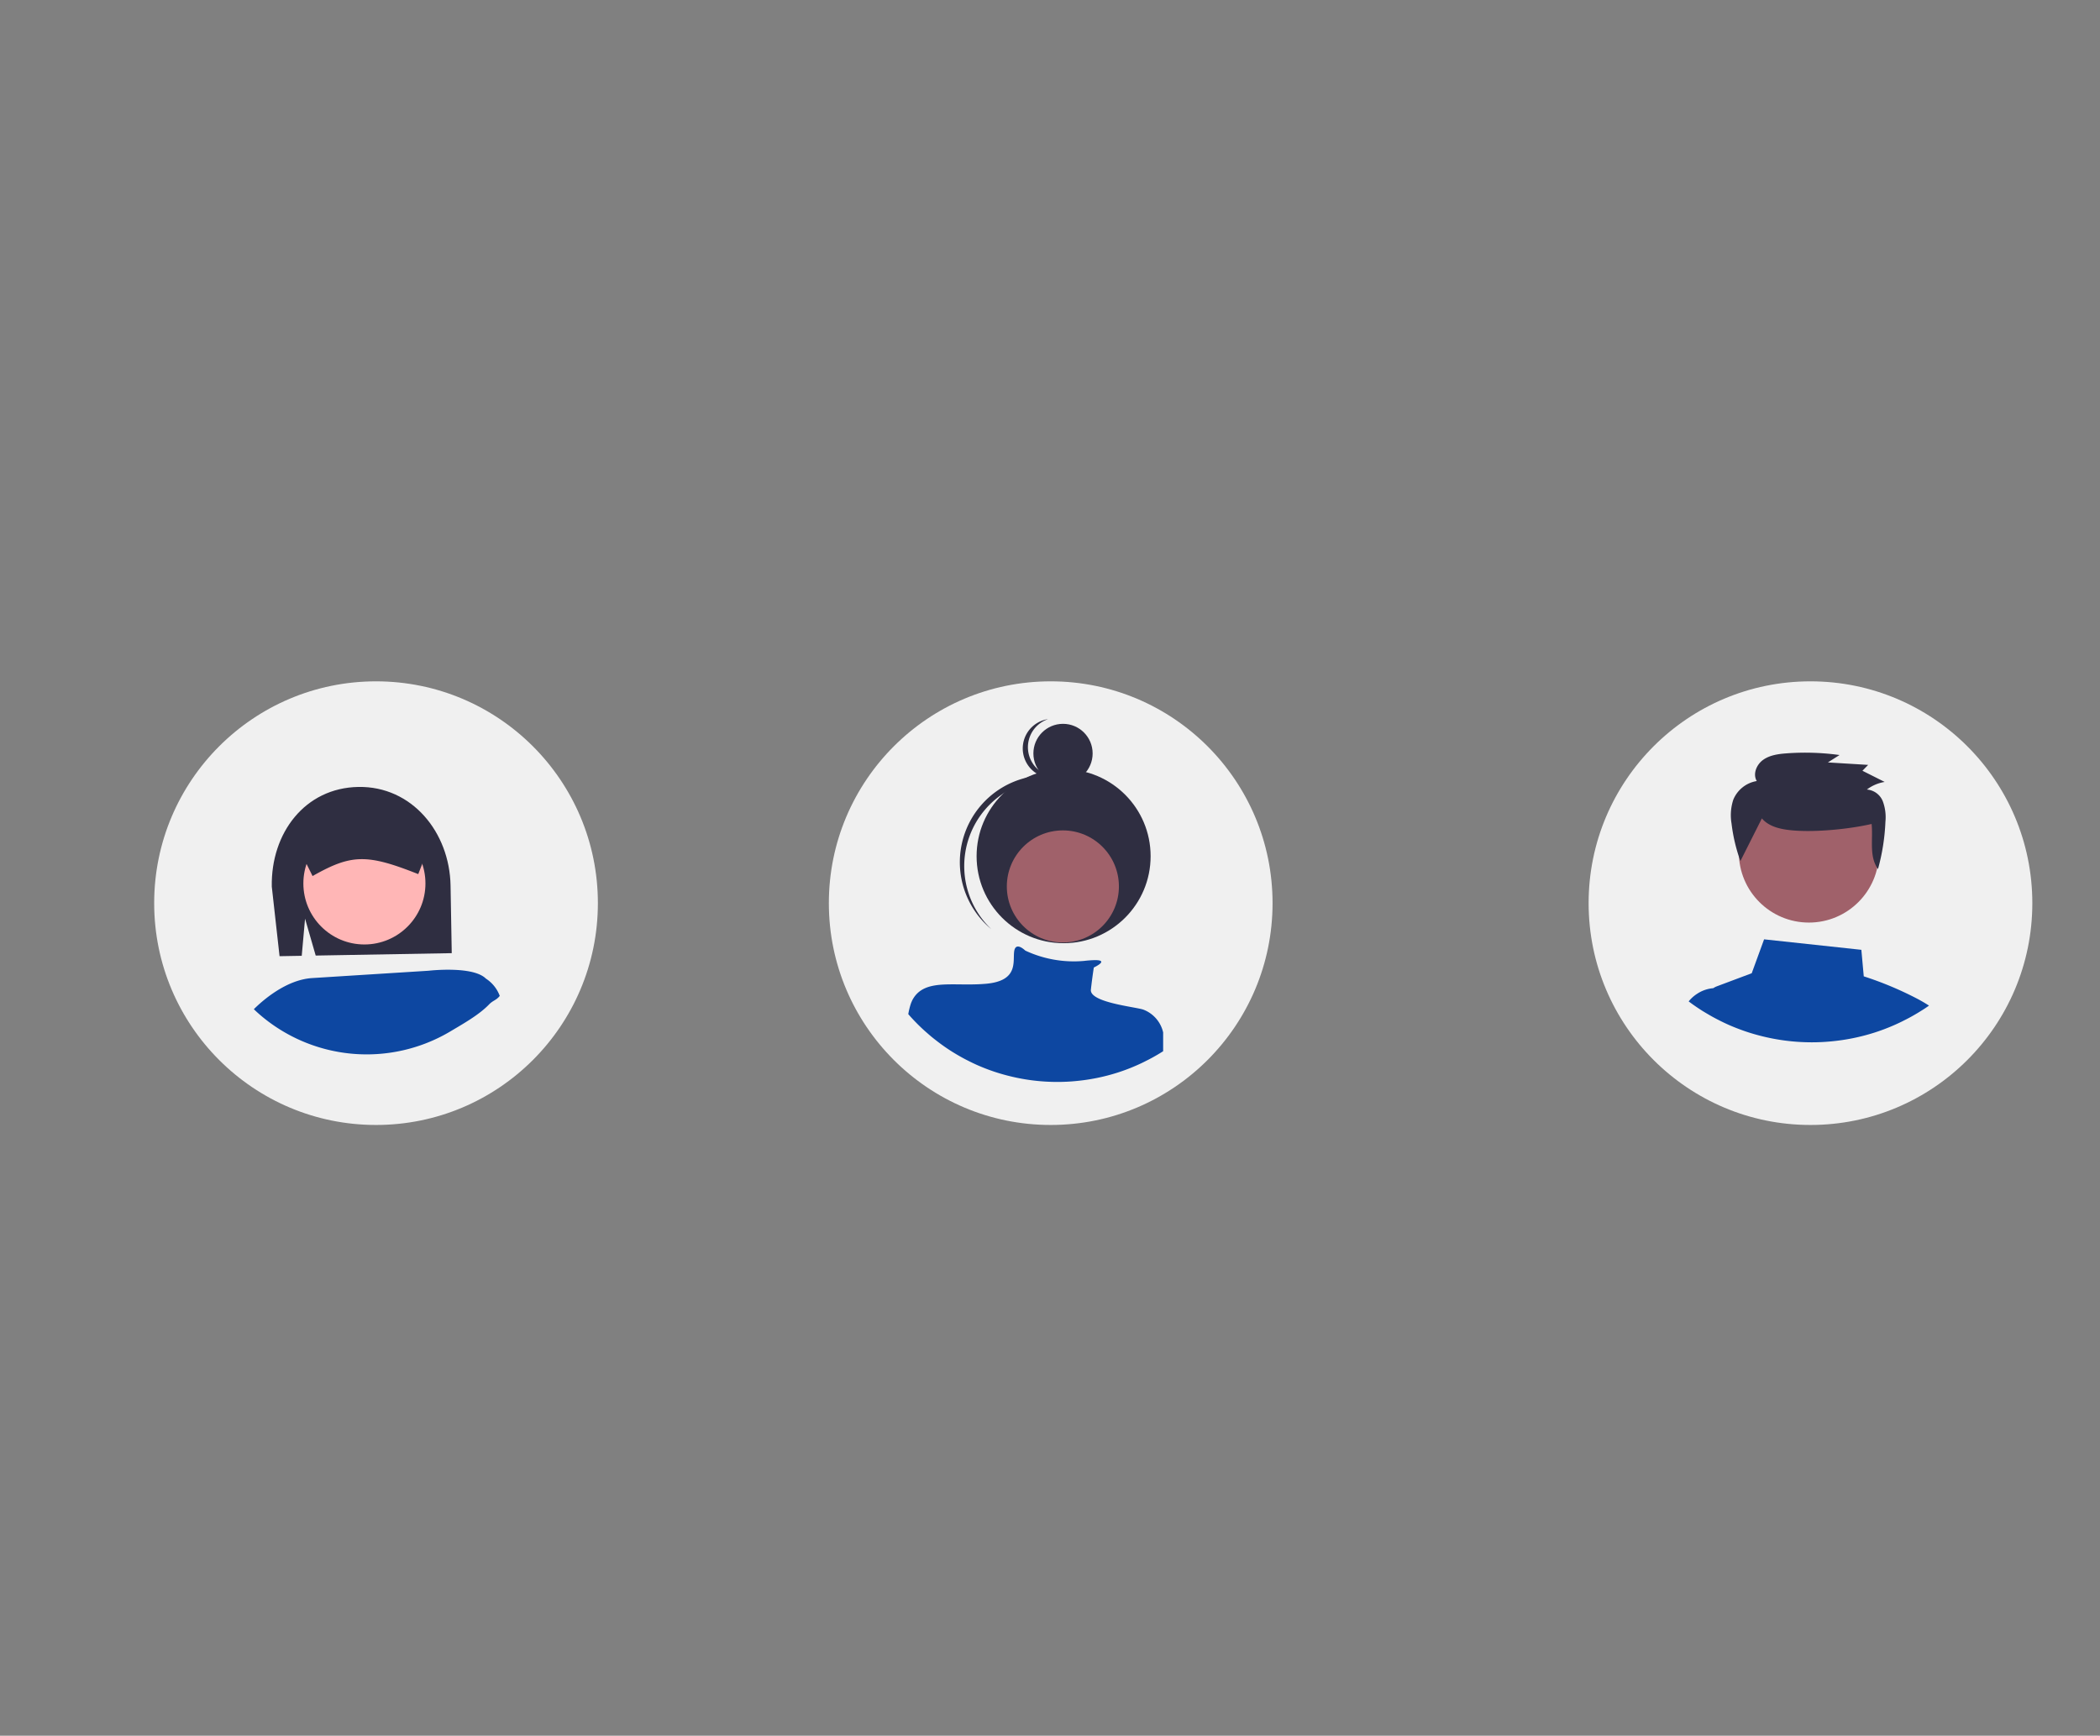 <svg xmlns="http://www.w3.org/2000/svg" data-name="Layer 1" width="691" height="571.228" viewBox="0 0 691 571.228" xmlns:xlink="http://www.w3.org/1999/xlink">
<rect x="0" y="0" width="691" height="571.228" fill="#808080" stroke="none"/>
<circle cx="123.732" cy="297.228" r="73" fill="#f0f0f0"/>

<circle cx="595.732" cy="297.228" r="73" fill="#f0f0f0"/>

<circle cx="345.732" cy="297.228" r="73" fill="#f0f0f0"/>

<path d="M885.712,493.253a112.493,112.493,0,0,0-17.946-7.552l-.79-8.73-32.006-3.448-4.068,11.158-11.486,4.31a5.605,5.605,0,0,0-1.166.607h-.012a11.342,11.342,0,0,0-5.269,1.821,11.665,11.665,0,0,0-2.816,2.526c1.554,1.178,3.168,2.271,4.832,3.315l.073.036c.474.291.959.583,1.444.862.875.522,1.773,1.02,2.672,1.493l.571.291c1.311.68,2.647,1.323,4.019,1.918.279.121.583.243.862.364.024.012.036.012.06.024.644.267,1.287.522,1.943.765a63.826,63.826,0,0,0,6.581,2.113,67.676,67.676,0,0,0,17.448,2.283c2.15,0,4.274-.097,6.375-.304a67.391,67.391,0,0,0,14.133-2.853c.011,0,.025-.012.036-.012a66.317,66.317,0,0,0,8.488-3.363c.011-.012.036-.012.049-.024.619-.291,1.214-.607,1.821-.911l.292-.146c.486-.255.972-.51,1.458-.777,1.214-.668,2.404-1.372,3.581-2.125.328-.194.644-.401.972-.619.461-.304.922-.619,1.372-.947C888.103,494.601,886.926,493.909,885.712,493.253Z" transform="translate(-254.5 -164.386)" fill="#0d47a1"/><circle cx="595.217" cy="280.567" r="23.051" fill="#a0616a"/><path d="M834.241,433.725c2.386,2.824,6.424,3.621,10.149,3.947,7.565.663,18.566-.413,25.959-2.12.528,5.114-.911,10.629,2.101,14.836a68.873,68.873,0,0,0,2.447-15.613,14.945,14.945,0,0,0-.865-6.687,6.15,6.15,0,0,0-5.239-3.863,13.131,13.131,0,0,1,5.857-2.504l-7.319-3.678,1.88-1.93-13.251-.811,3.838-2.438a83.222,83.222,0,0,0-17.435-.55c-2.7.199-5.523.579-7.711,2.144s-3.452,4.674-2.094,6.971a10.122,10.122,0,0,0-7.714,6.121,16.34,16.34,0,0,0-.586,7.854,55.676,55.676,0,0,0,2.919,12.35Z" transform="translate(-254.5 -164.386)" fill="#2f2e41"/><circle id="bfd52db7-3176-431c-b22d-4ccf50ae4673" data-name="Ellipse 188" cx="349.782" cy="247.958" r="9.746" fill="#2f2e41"/><path id="b31e8c25-48a3-409d-90cd-0f3aa66812dd-50" data-name="Path 969" d="M595.827,417.414a9.747,9.747,0,0,1,3.544-16.359,9.744,9.744,0,1,0,4.518,18.876,9.723,9.723,0,0,1-8.063-2.518Z" transform="translate(-254.5 -164.386)" fill="#2f2e41"/>

<circle id="fe71adb6-1e7d-40f2-ae2d-2f206863ade9" data-name="Ellipse 189" cx="349.978" cy="281.777" r="28.631" fill="#2f2e41"/>

<path id="e07a90a6-c331-41ef-a441-b6d8bd717078-51" data-name="Path 970" d="M579.008,430.399a28.626,28.626,0,0,1,39.678-3.002c-.233-.223-.467-.447-.709-.663a28.631,28.631,0,0,0-38.208,42.65q.082.073.164.145c.243.216.493.42.741.627a28.626,28.626,0,0,1-1.666-39.757Z" transform="translate(-254.5 -164.386)" fill="#2f2e41"/>

<circle id="fefa9ca9-d901-48cd-a772-63aab06ef99d" data-name="Ellipse 190" cx="349.735" cy="291.725" r="18.44" fill="#a0616a"/>


<path d="M637.232,504.155v6.187c-1.133.724-2.277,1.401-3.444,2.043-.467.257-.934.502-1.4.747l-.28.14c-.584.292-1.156.595-1.751.876-.011.012-.035.012-.047.023a63.744,63.744,0,0,1-8.16,3.234c-.011,0-.023.012-.035.012a64.798,64.798,0,0,1-13.588,2.743c-2.019.199-4.062.292-6.129.292a65.06,65.06,0,0,1-16.774-2.195,63.17,63.17,0,0,1-8.195-2.767c-.023-.012-.035-.012-.059-.023-.268-.117-.56-.233-.829-.35-1.319-.572-2.603-1.191-3.864-1.844l-.548-.28c-1.343-.712-2.662-1.459-3.958-2.265l-.07-.035a63.942,63.942,0,0,1-5.767-4.051c-.946-.724-1.856-1.483-2.743-2.276-.467-.397-.934-.817-1.377-1.226a63.195,63.195,0,0,1-4.845-4.996,23.617,23.617,0,0,1,.887-3.584l.011-.012a5.24,5.24,0,0,1,.245-.584,4.655,4.655,0,0,1,.222-.49c2.09-3.911,5.872-4.88,10.565-5.09,2.65-.117,5.58.012,8.674-.023,1.634-.012,3.327-.07,5.019-.222,10.681-.969,8.744-7.273,9.222-10.67.479-3.292,3.444-.444,3.642-.257l.011.012a37.672,37.672,0,0,0,19.378,3.397c1.144-.14,2.288-.222,3.432-.257,3.012-.035,2.358.829,1.32,1.541a13.055,13.055,0,0,1-1.576.887s-.479,2.918-.969,7.284c-.467,4.179,14.253,5.627,17.137,6.537h.011A10.527,10.527,0,0,1,637.232,504.155Z" transform="translate(-254.5 -164.386)" fill="#0d47a1"/>

<path d="M354.877,466.726l3.503,12.135,44.766-.79-.392-22.234c-.31-17.599-12.748-32.778-30.347-32.467s-28.789,15.189-28.478,32.787l2.557,22.913,7.299-.129Z" transform="translate(-254.5 -164.386)" fill="#2f2e41"/>

<circle cx="119.907" cy="290.74" r="20.085" fill="#ffb6b6"/>

<path d="M396.395,441.023a7.79,7.79,0,0,0-1.383-4.298c-.092-.13-.185-.251-.278-.371a7.827,7.827,0,0,0-6.276-2.999l-14.436.26-14.427.251a7.817,7.817,0,0,0-7.659,7.938l3.435,6.916,1.977,3.974.325-.186c12.486-7.019,17.593-7.111,34.118-.585l.334.13,1.309-3.351,2.971-7.603Z" transform="translate(-254.5 -164.386)" fill="#2f2e41"/>

<path d="M414.387,486.448c-4.308-4.298-18.884-2.59-18.884-2.59L357.032,486.281c-8.532.631-16.219,7.464-19.004,10.231.445.436.901.863,1.365,1.272a53.853,53.853,0,0,0,63.333,6.016c4.122-2.46,9.396-5.41,12.701-8.854,1.309-1.355,2.357-1.328,3.517-2.814A11.589,11.589,0,0,0,414.387,486.448Z" transform="translate(-254.5 -164.386)" fill="#0d47a1"/>

</svg>